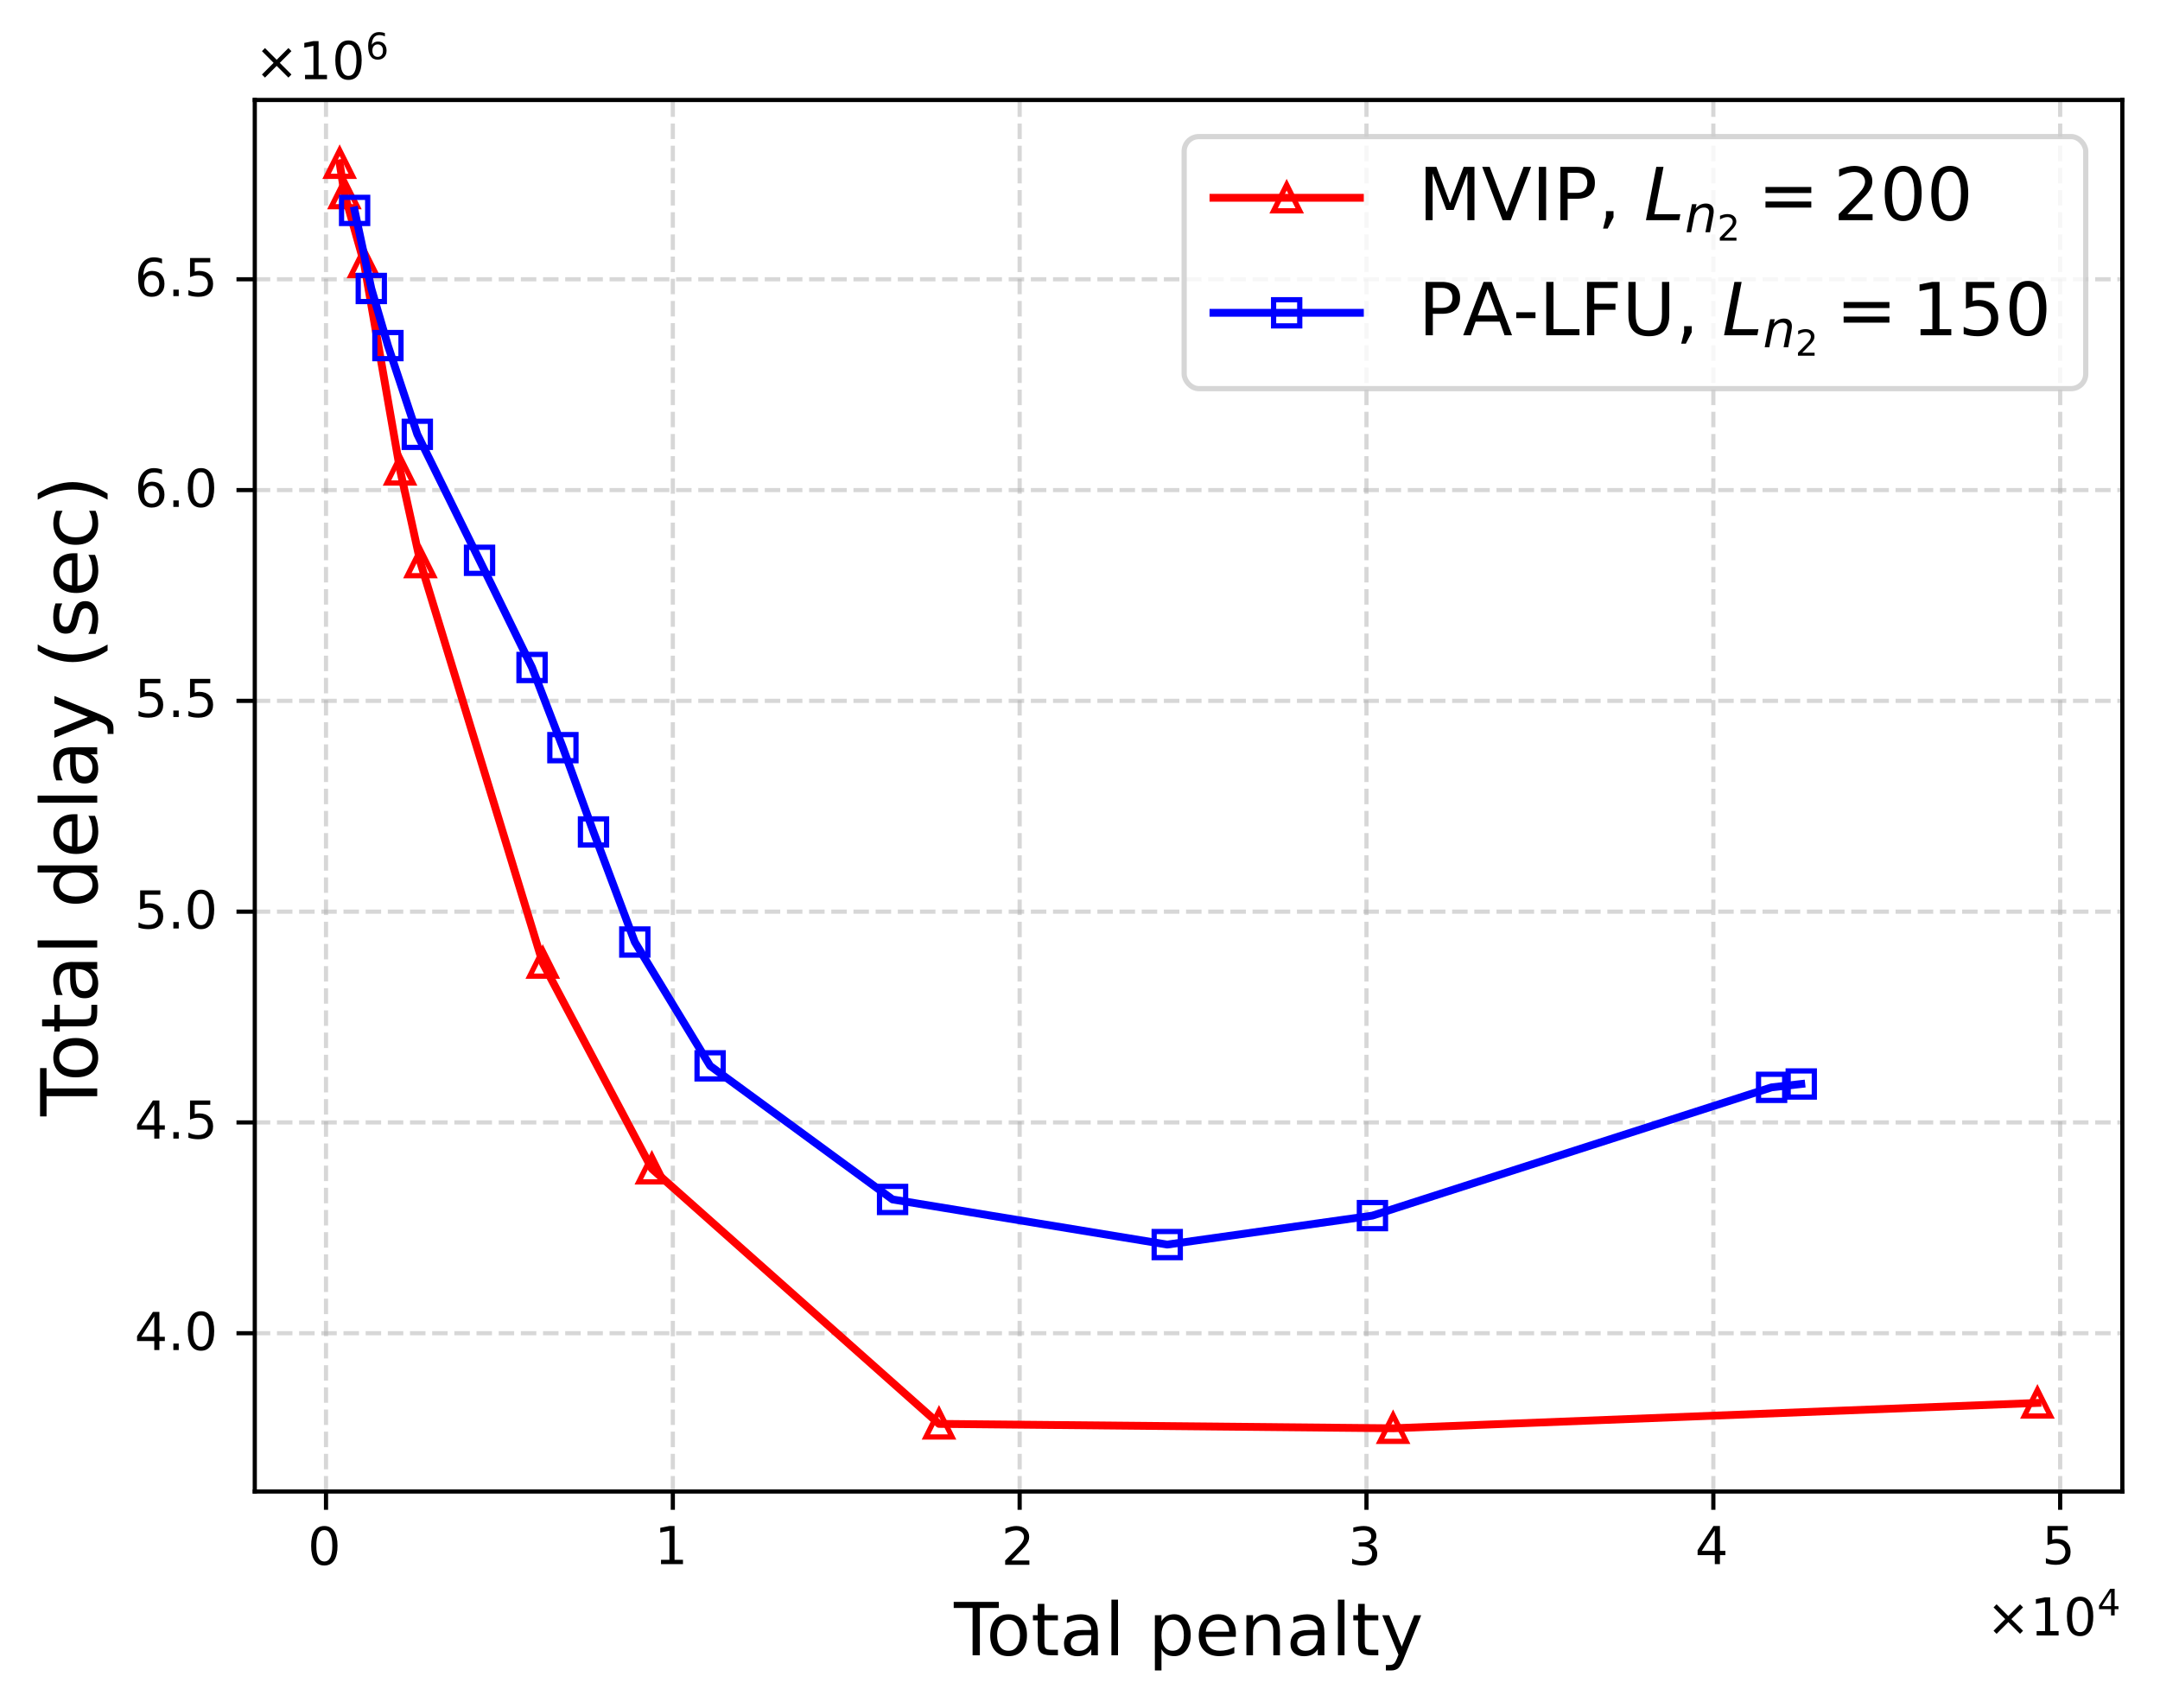 <?xml version="1.0" encoding="UTF-8"?>
<svg xmlns="http://www.w3.org/2000/svg" version="1.1" xmlns:xlink="http://www.w3.org/1999/xlink" viewBox="0 0 413.04 326.65">
  <defs>
    <style>
      .cls-1 {
        stroke: #ccc;
      }

      .cls-1, .cls-2, .cls-3, .cls-4, .cls-5, .cls-6, .cls-7, .cls-8, .cls-9 {
        fill: none;
      }

      .cls-1, .cls-3, .cls-4, .cls-6 {
        stroke-miterlimit: 10;
      }

      .cls-1, .cls-10 {
        opacity: .8;
      }

      .cls-11 {
        clip-path: url(#clippath-34);
      }

      .cls-12 {
        clip-path: url(#clippath-38);
      }

      .cls-13 {
        clip-path: url(#clippath-21);
      }

      .cls-14 {
        clip-path: url(#clippath-6);
      }

      .cls-15 {
        clip-path: url(#clippath-7);
      }

      .cls-16 {
        clip-path: url(#clippath-17);
      }

      .cls-17 {
        clip-path: url(#clippath-31);
      }

      .cls-18 {
        clip-path: url(#clippath-15);
      }

      .cls-19 {
        clip-path: url(#clippath-33);
      }

      .cls-20 {
        clip-path: url(#clippath-18);
      }

      .cls-21 {
        clip-path: url(#clippath-4);
      }

      .cls-22 {
        clip-path: url(#clippath-22);
      }

      .cls-23 {
        clip-path: url(#clippath-23);
      }

      .cls-2 {
        opacity: .5;
        stroke: #b0b0b0;
        stroke-dasharray: 2.96 1.28;
      }

      .cls-2, .cls-6, .cls-8 {
        stroke-width: .8px;
      }

      .cls-2, .cls-7, .cls-8, .cls-9 {
        stroke-linejoin: round;
      }

      .cls-24 {
        clip-path: url(#clippath-9);
      }

      .cls-25 {
        clip-path: url(#clippath-10);
      }

      .cls-26, .cls-10 {
        fill: #fff;
      }

      .cls-3, .cls-9 {
        stroke: red;
      }

      .cls-27 {
        clip-path: url(#clippath-25);
      }

      .cls-28 {
        clip-path: url(#clippath-27);
      }

      .cls-4, .cls-7 {
        stroke: blue;
      }

      .cls-29 {
        clip-path: url(#clippath-11);
      }

      .cls-30 {
        clip-path: url(#clippath-36);
      }

      .cls-31 {
        clip-path: url(#clippath-35);
      }

      .cls-32 {
        clip-path: url(#clippath-28);
      }

      .cls-33 {
        clip-path: url(#clippath-1);
      }

      .cls-34 {
        clip-path: url(#clippath-5);
      }

      .cls-35 {
        clip-path: url(#clippath-20);
      }

      .cls-36 {
        clip-path: url(#clippath-8);
      }

      .cls-37 {
        clip-path: url(#clippath-3);
      }

      .cls-38 {
        clip-path: url(#clippath-26);
      }

      .cls-39 {
        clip-path: url(#clippath-12);
      }

      .cls-40 {
        clip-path: url(#clippath-14);
      }

      .cls-41 {
        clip-path: url(#clippath-30);
      }

      .cls-42 {
        clip-path: url(#clippath-19);
      }

      .cls-6, .cls-7, .cls-9 {
        stroke-linecap: square;
      }

      .cls-6, .cls-8 {
        stroke: #000;
      }

      .cls-43 {
        clip-path: url(#clippath-32);
      }

      .cls-7, .cls-9 {
        stroke-width: 1.5px;
      }

      .cls-44 {
        clip-path: url(#clippath-16);
      }

      .cls-45 {
        clip-path: url(#clippath-2);
      }

      .cls-46 {
        clip-path: url(#clippath-29);
      }

      .cls-47 {
        clip-path: url(#clippath-37);
      }

      .cls-48 {
        clip-path: url(#clippath-13);
      }

      .cls-49 {
        clip-path: url(#clippath-24);
      }

      .cls-50 {
        clip-path: url(#clippath);
      }
    </style>
    <clipPath id="clippath">
      <rect class="cls-5" x="48.72" y="19.12" width="357.12" height="266.11"/>
    </clipPath>
    <clipPath id="clippath-1">
      <rect class="cls-5" x="48.72" y="19.12" width="357.12" height="266.11"/>
    </clipPath>
    <clipPath id="clippath-2">
      <rect class="cls-5" x="48.72" y="19.12" width="357.12" height="266.11"/>
    </clipPath>
    <clipPath id="clippath-3">
      <rect class="cls-5" x="48.72" y="19.12" width="357.12" height="266.11"/>
    </clipPath>
    <clipPath id="clippath-4">
      <rect class="cls-5" x="48.72" y="19.12" width="357.12" height="266.11"/>
    </clipPath>
    <clipPath id="clippath-5">
      <rect class="cls-5" x="48.72" y="19.12" width="357.12" height="266.11"/>
    </clipPath>
    <clipPath id="clippath-6">
      <rect class="cls-5" x="48.72" y="19.12" width="357.12" height="266.11"/>
    </clipPath>
    <clipPath id="clippath-7">
      <rect class="cls-5" x="48.72" y="19.12" width="357.12" height="266.11"/>
    </clipPath>
    <clipPath id="clippath-8">
      <rect class="cls-5" x="48.72" y="19.12" width="357.12" height="266.11"/>
    </clipPath>
    <clipPath id="clippath-9">
      <rect class="cls-5" x="48.72" y="19.12" width="357.12" height="266.11"/>
    </clipPath>
    <clipPath id="clippath-10">
      <rect class="cls-5" x="48.72" y="19.12" width="357.12" height="266.11"/>
    </clipPath>
    <clipPath id="clippath-11">
      <rect class="cls-5" x="48.72" y="19.12" width="357.12" height="266.11"/>
    </clipPath>
    <clipPath id="clippath-12">
      <rect class="cls-5" x="48.72" y="19.12" width="357.12" height="266.11"/>
    </clipPath>
    <clipPath id="clippath-13">
      <rect class="cls-5" x="382.1" y="260.79" width="15" height="15"/>
    </clipPath>
    <clipPath id="clippath-14">
      <rect class="cls-5" x="258.89" y="265.64" width="15" height="15"/>
    </clipPath>
    <clipPath id="clippath-15">
      <rect class="cls-5" x="172.06" y="264.8" width="15" height="15"/>
    </clipPath>
    <clipPath id="clippath-16">
      <rect class="cls-5" x="117.15" y="216.02" width="15" height="15"/>
    </clipPath>
    <clipPath id="clippath-17">
      <rect class="cls-5" x="96.29" y="176.68" width="15" height="15"/>
    </clipPath>
    <clipPath id="clippath-18">
      <rect class="cls-5" x="72.9" y="100.09" width="15" height="15"/>
    </clipPath>
    <clipPath id="clippath-19">
      <rect class="cls-5" x="69" y="82.37" width="15" height="15"/>
    </clipPath>
    <clipPath id="clippath-20">
      <rect class="cls-5" x="62.09" y="42.71" width="15" height="15"/>
    </clipPath>
    <clipPath id="clippath-21">
      <rect class="cls-5" x="58.36" y="29.53" width="15" height="15"/>
    </clipPath>
    <clipPath id="clippath-22">
      <rect class="cls-5" x="57.45" y="23.72" width="15" height="15"/>
    </clipPath>
    <clipPath id="clippath-23">
      <rect class="cls-5" x="48.72" y="19.12" width="357.12" height="266.11"/>
    </clipPath>
    <clipPath id="clippath-24">
      <rect class="cls-5" x="336.94" y="199.8" width="15" height="15"/>
    </clipPath>
    <clipPath id="clippath-25">
      <rect class="cls-5" x="331.27" y="200.44" width="15" height="15"/>
    </clipPath>
    <clipPath id="clippath-26">
      <rect class="cls-5" x="254.94" y="224.97" width="15" height="15"/>
    </clipPath>
    <clipPath id="clippath-27">
      <rect class="cls-5" x="215.7" y="230.51" width="15" height="15"/>
    </clipPath>
    <clipPath id="clippath-28">
      <rect class="cls-5" x="163.18" y="221.88" width="15" height="15"/>
    </clipPath>
    <clipPath id="clippath-29">
      <rect class="cls-5" x="128.29" y="196.33" width="15" height="15"/>
    </clipPath>
    <clipPath id="clippath-30">
      <rect class="cls-5" x="113.89" y="172.65" width="15" height="15"/>
    </clipPath>
    <clipPath id="clippath-31">
      <rect class="cls-5" x="105.99" y="151.6" width="15" height="15"/>
    </clipPath>
    <clipPath id="clippath-32">
      <rect class="cls-5" x="100.14" y="135.48" width="15" height="15"/>
    </clipPath>
    <clipPath id="clippath-33">
      <rect class="cls-5" x="94.24" y="120.15" width="15" height="15"/>
    </clipPath>
    <clipPath id="clippath-34">
      <rect class="cls-5" x="84.2" y="99.65" width="15" height="15"/>
    </clipPath>
    <clipPath id="clippath-35">
      <rect class="cls-5" x="72.3" y="75.56" width="15" height="15"/>
    </clipPath>
    <clipPath id="clippath-36">
      <rect class="cls-5" x="66.68" y="58.59" width="15" height="15"/>
    </clipPath>
    <clipPath id="clippath-37">
      <rect class="cls-5" x="63.5" y="47.67" width="15" height="15"/>
    </clipPath>
    <clipPath id="clippath-38">
      <rect class="cls-5" x="60.31" y="32.74" width="15" height="15"/>
    </clipPath>
  </defs>
  <!-- Generator: Adobe Illustrator 28.6.0, SVG Export Plug-In . SVG Version: 1.2.0 Build 709)  -->
  <g>
    <g id="Layer_1">
      <rect class="cls-26" width="413.04" height="326.65"/>
      <rect class="cls-26" x="48.72" y="19.12" width="357.12" height="266.11"/>
      <g class="cls-50">
        <line class="cls-2" x1="62.34" y1="285.23" x2="62.34" y2="19.12"/>
      </g>
      <line x1="62.34" y1="285.23" x2="62.34" y2="288.73"/>
      <line class="cls-8" x1="62.34" y1="285.23" x2="62.34" y2="288.73"/>
      <path d="M62.02,291.83c.81,0,1.43.33,1.87.97.43.65.65,1.59.65,2.81s-.22,2.17-.65,2.81c-.44.64-1.06.96-1.88.96s-1.44-.32-1.87-.96-.64-1.58-.64-2.81.21-2.16.64-2.81c.43-.64,1.06-.97,1.88-.97ZM62.02,292.61c-.51,0-.89.25-1.15.75-.26.5-.38,1.25-.38,2.25s.12,1.75.38,2.25c.26.5.64.75,1.15.75s.89-.25,1.15-.75c.25-.5.38-1.25.38-2.25s-.13-1.75-.38-2.25c-.26-.5-.64-.75-1.15-.75Z"/>
      <g class="cls-33">
        <line class="cls-2" x1="128.66" y1="285.23" x2="128.66" y2="19.12"/>
      </g>
      <line x1="128.66" y1="285.23" x2="128.66" y2="288.73"/>
      <line class="cls-8" x1="128.66" y1="285.23" x2="128.66" y2="288.73"/>
      <polygon points="126.4 298.29 128.01 298.29 128.01 292.73 126.26 293.08 126.26 292.18 128 291.83 128.99 291.83 128.99 298.29 130.6 298.29 130.6 299.12 126.4 299.12 126.4 298.29"/>
      <g class="cls-45">
        <line class="cls-2" x1="194.98" y1="285.23" x2="194.98" y2="19.12"/>
      </g>
      <line x1="194.98" y1="285.23" x2="194.98" y2="288.73"/>
      <line class="cls-8" x1="194.98" y1="285.23" x2="194.98" y2="288.73"/>
      <path d="M193.4,298.42h3.44v.83h-4.63v-.83c.37-.38.88-.9,1.53-1.56.64-.65,1.05-1.07,1.22-1.26.32-.35.54-.65.66-.9.12-.24.19-.49.19-.73,0-.38-.14-.7-.41-.94-.27-.24-.62-.37-1.06-.37-.31,0-.64.06-.98.16-.34.11-.71.27-1.1.49v-1c.4-.16.77-.28,1.11-.36.34-.08.66-.12.95-.12.75,0,1.35.19,1.8.57.45.38.68.88.68,1.51,0,.3-.06.59-.17.85-.11.27-.31.59-.61.95-.08.1-.34.37-.78.82-.44.45-1.05,1.08-1.84,1.89Z"/>
      <g class="cls-37">
        <line class="cls-2" x1="261.3" y1="285.23" x2="261.3" y2="19.12"/>
      </g>
      <line x1="261.3" y1="285.23" x2="261.3" y2="288.73"/>
      <line class="cls-8" x1="261.3" y1="285.23" x2="261.3" y2="288.73"/>
      <path d="M261.86,295.32c.47.1.84.31,1.1.63.26.32.4.72.4,1.18,0,.72-.25,1.28-.74,1.67-.5.39-1.2.58-2.11.58-.31,0-.63-.03-.95-.09-.32-.05-.66-.14-1-.26v-.95c.27.16.57.28.9.36.32.08.66.12,1.02.12.62,0,1.09-.12,1.41-.36.32-.24.49-.6.49-1.07,0-.42-.15-.76-.45-1-.3-.24-.72-.37-1.26-.37h-.85v-.81h.89c.48,0,.85-.09,1.11-.29.26-.19.39-.47.39-.84s-.14-.66-.4-.86c-.27-.2-.65-.3-1.14-.3-.27,0-.56.03-.87.09s-.65.15-1.02.27v-.88c.37-.1.72-.18,1.05-.23.32-.05.63-.08.93-.08.74,0,1.33.17,1.77.51s.66.8.66,1.38c0,.4-.12.74-.35,1.02-.23.28-.56.48-.98.58Z"/>
      <g class="cls-21">
        <line class="cls-2" x1="327.63" y1="285.23" x2="327.63" y2="19.12"/>
      </g>
      <line x1="327.63" y1="285.23" x2="327.63" y2="288.73"/>
      <line class="cls-8" x1="327.63" y1="285.23" x2="327.63" y2="288.73"/>
      <path d="M327.65,291.83h1.24v4.75h1.04v.82h-1.04v1.72h-.98v-1.72h-3.29v-.95l3.03-4.62ZM327.91,292.69l-2.49,3.89h2.49v-3.89Z"/>
      <g class="cls-34">
        <line class="cls-2" x1="393.95" y1="285.23" x2="393.95" y2="19.12"/>
      </g>
      <line x1="393.95" y1="285.23" x2="393.95" y2="288.73"/>
      <line class="cls-8" x1="393.95" y1="285.23" x2="393.95" y2="288.73"/>
      <path d="M391.53,291.83h3.87v.83h-2.97v1.79c.14-.05.29-.09.43-.11.14-.02.29-.04.43-.04.81,0,1.45.23,1.93.67.48.45.72,1.05.72,1.81s-.25,1.4-.74,1.83-1.18.64-2.06.64c-.31,0-.62-.03-.94-.07-.32-.05-.64-.12-.98-.23v-.99c.29.16.59.28.91.36.31.08.64.11.99.11.56,0,1.01-.14,1.34-.44.32-.3.49-.7.49-1.21s-.17-.9-.49-1.2c-.33-.3-.78-.45-1.34-.45-.26,0-.53.03-.79.09-.26.06-.53.15-.8.27v-3.66Z"/>
      <polygon points="182.37 306.34 191 306.34 191 307.5 187.37 307.5 187.37 316.55 185.98 316.55 185.98 307.5 182.37 307.5 182.37 306.34"/>
      <path d="M192.86,308.71c1.09,0,1.95.36,2.58,1.06.62.71.94,1.69.94,2.95s-.32,2.24-.94,2.94c-.63.71-1.48,1.06-2.58,1.06s-1.97-.35-2.59-1.06c-.62-.7-.92-1.68-.92-2.94s.31-2.24.92-2.95c.62-.7,1.48-1.06,2.59-1.06ZM192.86,309.77c-.67,0-1.2.27-1.6.8s-.59,1.25-.59,2.16.18,1.64.57,2.17c.39.53.92.78,1.61.78s1.2-.25,1.6-.78c.39-.53.59-1.25.59-2.17s-.2-1.62-.59-2.16-.92-.8-1.6-.8Z"/>
      <path d="M199.71,306.72v2.17h2.59v.98h-2.59v4.16c0,.63.08,1.04.25,1.2.17.18.52.27,1.05.27h1.29v1.05h-1.29c-.98,0-1.65-.18-2.02-.55-.36-.36-.55-1.02-.55-1.97v-4.16h-.92v-.98h.92v-2.17h1.26Z"/>
      <path d="M209.94,312.18v4.37h-1.26v-1.16c-.29.48-.66.81-1.08,1.02s-.95.32-1.57.32c-.78,0-1.41-.21-1.88-.64s-.69-1.02-.69-1.76c0-.85.28-1.5.87-1.95.57-.43,1.43-.66,2.58-.66h1.76v-.13c0-.57-.2-1.02-.57-1.34-.38-.31-.91-.48-1.6-.48-.45,0-.87.06-1.29.17-.42.11-.81.27-1.19.46v-1.16c.45-.17.9-.31,1.33-.39.43-.08.85-.14,1.27-.14,1.11,0,1.93.29,2.48.87.55.57.83,1.44.83,2.6ZM207.44,312.7c-1.02,0-1.72.13-2.11.35-.39.24-.59.63-.59,1.19,0,.45.14.81.43,1.06.29.27.7.39,1.2.39.7,0,1.26-.24,1.68-.74.42-.49.63-1.15.63-1.97v-.28h-1.25Z"/>
      <rect x="212.53" y="305.91" width="1.26" height="10.64"/>
      <path d="M226.38,312.72c0-.92-.2-1.64-.57-2.17-.39-.53-.91-.8-1.57-.8s-1.19.27-1.57.8c-.39.53-.57,1.25-.57,2.17s.18,1.65.57,2.18c.38.53.9.78,1.57.78s1.18-.25,1.57-.78c.38-.53.57-1.26.57-2.18ZM222.1,315.4v4.05h-1.26v-10.56h1.26v1.16c.25-.45.59-.78.99-1.01.41-.22.9-.34,1.46-.34.92,0,1.68.38,2.27,1.11.57.74.87,1.71.87,2.91s-.29,2.18-.87,2.91c-.59.73-1.34,1.09-2.27,1.09-.56,0-1.05-.11-1.46-.32s-.74-.55-.99-1.01Z"/>
      <path d="M235.06,312.04c-.01-.69-.21-1.23-.57-1.65-.38-.41-.88-.62-1.5-.62-.7,0-1.26.21-1.68.6-.42.39-.67.95-.73,1.67h4.48ZM236.32,312.4v.62h-5.78c.06.87.31,1.54.78,1.99.46.45,1.11.67,1.95.67.48,0,.95-.06,1.4-.17.45-.11.91-.29,1.36-.55v1.19c-.45.2-.91.35-1.39.43-.48.08-.97.14-1.44.14-1.23,0-2.2-.35-2.91-1.05s-1.06-1.67-1.06-2.88.34-2.24,1.01-2.98c.67-.73,1.6-1.11,2.74-1.11,1.04,0,1.85.34,2.45.99.59.67.9,1.57.9,2.7Z"/>
      <path d="M244.75,311.93v4.62h-1.26v-4.58c0-.73-.15-1.26-.43-1.62-.28-.36-.7-.55-1.26-.55-.69,0-1.22.22-1.61.66-.39.43-.59,1.02-.59,1.76v4.33h-1.26v-7.66h1.26v1.19c.29-.45.64-.8,1.06-1.02.41-.22.88-.35,1.41-.35.87,0,1.54.28,1.99.83.45.55.69,1.34.69,2.39Z"/>
      <path d="M253.25,312.18v4.37h-1.26v-1.16c-.29.48-.66.81-1.08,1.02s-.95.32-1.57.32c-.78,0-1.41-.21-1.88-.64s-.69-1.02-.69-1.76c0-.85.28-1.5.87-1.95.57-.43,1.43-.66,2.58-.66h1.76v-.13c0-.57-.2-1.02-.57-1.34-.38-.31-.91-.48-1.6-.48-.45,0-.87.06-1.29.17-.42.11-.81.27-1.19.46v-1.16c.45-.17.9-.31,1.33-.39.43-.08.85-.14,1.27-.14,1.11,0,1.93.29,2.48.87.55.57.83,1.44.83,2.6ZM250.74,312.7c-1.02,0-1.72.13-2.11.35-.39.24-.59.63-.59,1.19,0,.45.14.81.43,1.06.29.27.7.39,1.2.39.7,0,1.26-.24,1.68-.74.42-.49.63-1.15.63-1.97v-.28h-1.25Z"/>
      <rect x="255.84" y="305.91" width="1.26" height="10.64"/>
      <path d="M260.97,306.72v2.17h2.59v.98h-2.59v4.16c0,.63.08,1.04.25,1.2.17.18.52.27,1.05.27h1.29v1.05h-1.29c-.98,0-1.65-.18-2.02-.55-.36-.36-.55-1.02-.55-1.97v-4.16h-.92v-.98h.92v-2.17h1.26Z"/>
      <path d="M268.41,317.25c-.36.9-.71,1.5-1.05,1.78s-.78.42-1.34.42h-1.01v-1.05h.74c.34,0,.6-.08.8-.25.2-.17.41-.55.64-1.16l.22-.56-3.09-7.53h1.33l2.39,5.99,2.39-5.99h1.33l-3.36,8.36Z"/>
      <polygon points="386.85 307.39 384.62 309.63 386.85 311.86 386.27 312.45 384.03 310.21 381.79 312.45 381.21 311.86 383.44 309.63 381.21 307.39 381.79 306.8 384.03 309.04 386.27 306.8 386.85 307.39"/>
      <polygon points="389.45 311.93 391.06 311.93 391.06 306.37 389.31 306.72 389.31 305.82 391.05 305.47 392.04 305.47 392.04 311.93 393.65 311.93 393.65 312.76 389.45 312.76 389.45 311.93"/>
      <path d="M397.76,305.34c.81,0,1.43.33,1.87.97.43.65.65,1.59.65,2.81s-.22,2.17-.65,2.81c-.44.64-1.06.96-1.88.96s-1.44-.32-1.87-.96c-.43-.64-.64-1.58-.64-2.81s.21-2.16.64-2.81c.43-.64,1.06-.97,1.88-.97ZM397.76,306.12c-.51,0-.89.25-1.15.75s-.38,1.25-.38,2.25.12,1.75.38,2.25.64.75,1.15.75.89-.25,1.15-.75c.25-.5.38-1.25.38-2.25s-.13-1.75-.38-2.25c-.26-.5-.64-.75-1.15-.75Z"/>
      <path d="M403.5,303.83h.87v3.33h.73v.57h-.73v1.2h-.69v-1.2h-2.3v-.66l2.12-3.23ZM403.68,304.43l-1.74,2.72h1.74v-2.72Z"/>
      <g class="cls-14">
        <line class="cls-2" x1="48.72" y1="254.96" x2="405.84" y2="254.96"/>
      </g>
      <line x1="48.72" y1="254.96" x2="45.22" y2="254.96"/>
      <line class="cls-8" x1="48.72" y1="254.96" x2="45.22" y2="254.96"/>
      <path d="M29.24,250.89h1.24v4.75h1.04v.82h-1.04v1.72h-.98v-1.72h-3.29v-.95l3.03-4.62ZM29.5,251.75l-2.49,3.89h2.49v-3.89Z"/>
      <rect x="33.15" y="256.94" width="1.03" height="1.24"/>
      <path d="M38.44,250.76c.81,0,1.43.33,1.87.97.43.65.65,1.59.65,2.81s-.22,2.17-.65,2.81c-.44.64-1.06.96-1.88.96s-1.44-.32-1.87-.96-.64-1.58-.64-2.81.21-2.16.64-2.81c.43-.64,1.06-.97,1.88-.97ZM38.44,251.54c-.51,0-.89.25-1.15.75-.26.5-.38,1.25-.38,2.25s.12,1.75.38,2.25c.26.5.64.75,1.15.75s.89-.25,1.15-.75c.25-.5.38-1.25.38-2.25s-.13-1.75-.38-2.25c-.26-.5-.64-.75-1.15-.75Z"/>
      <g class="cls-15">
        <line class="cls-2" x1="48.72" y1="214.65" x2="405.84" y2="214.65"/>
      </g>
      <line x1="48.72" y1="214.65" x2="45.22" y2="214.65"/>
      <line class="cls-8" x1="48.72" y1="214.65" x2="45.22" y2="214.65"/>
      <path d="M29.24,210.45h1.24v4.75h1.04v.82h-1.04v1.72h-.98v-1.72h-3.29v-.95l3.03-4.62ZM29.5,211.31l-2.49,3.89h2.49v-3.89Z"/>
      <rect x="33.15" y="216.5" width="1.03" height="1.24"/>
      <path d="M36.34,210.45h3.87v.83h-2.97v1.79c.14-.05.29-.09.43-.11.14-.02.29-.04.43-.04.81,0,1.45.23,1.93.67.48.45.72,1.05.72,1.81s-.25,1.4-.74,1.83-1.18.64-2.06.64c-.31,0-.62-.03-.94-.07-.32-.05-.64-.12-.98-.23v-.99c.29.16.59.28.91.36.31.08.64.11.99.11.56,0,1.01-.14,1.34-.44.32-.3.49-.7.49-1.21s-.17-.9-.49-1.2c-.33-.3-.78-.45-1.34-.45-.26,0-.53.03-.79.09-.26.06-.53.15-.8.27v-3.66Z"/>
      <g class="cls-36">
        <line class="cls-2" x1="48.72" y1="174.34" x2="405.84" y2="174.34"/>
      </g>
      <line x1="48.72" y1="174.34" x2="45.22" y2="174.34"/>
      <line class="cls-8" x1="48.72" y1="174.34" x2="45.22" y2="174.34"/>
      <path d="M26.8,170.27h3.87v.83h-2.97v1.79c.14-.05.29-.09.43-.11s.29-.04.43-.04c.81,0,1.45.23,1.93.67.48.45.72,1.05.72,1.81s-.25,1.4-.74,1.83c-.49.43-1.18.64-2.06.64-.31,0-.62-.03-.94-.07-.32-.05-.64-.12-.98-.23v-.99c.29.16.59.28.91.36.31.08.64.11.99.11.56,0,1.01-.14,1.34-.44.32-.3.49-.7.49-1.21s-.17-.9-.49-1.2c-.33-.3-.78-.45-1.34-.45-.26,0-.53.03-.79.09-.26.06-.53.15-.8.27v-3.66Z"/>
      <rect x="33.15" y="176.32" width="1.03" height="1.24"/>
      <path d="M38.44,170.14c.81,0,1.43.33,1.87.97.43.65.65,1.59.65,2.81s-.22,2.17-.65,2.81c-.44.64-1.06.96-1.88.96s-1.44-.32-1.87-.96-.64-1.58-.64-2.81.21-2.16.64-2.81c.43-.64,1.06-.97,1.88-.97ZM38.44,170.92c-.51,0-.89.25-1.15.75-.26.5-.38,1.25-.38,2.25s.12,1.75.38,2.25c.26.5.64.75,1.15.75s.89-.25,1.15-.75c.25-.5.38-1.25.38-2.25s-.13-1.75-.38-2.25c-.26-.5-.64-.75-1.15-.75Z"/>
      <g class="cls-24">
        <line class="cls-2" x1="48.72" y1="134.03" x2="405.84" y2="134.03"/>
      </g>
      <line x1="48.72" y1="134.03" x2="45.22" y2="134.03"/>
      <line class="cls-8" x1="48.72" y1="134.03" x2="45.22" y2="134.03"/>
      <path d="M26.8,129.83h3.87v.83h-2.97v1.79c.14-.05.29-.09.43-.11s.29-.04.43-.04c.81,0,1.45.23,1.93.67.48.45.72,1.05.72,1.81s-.25,1.4-.74,1.83c-.49.43-1.18.64-2.06.64-.31,0-.62-.03-.94-.07-.32-.05-.64-.12-.98-.23v-.99c.29.16.59.28.91.36.31.08.64.11.99.11.56,0,1.01-.14,1.34-.44.32-.3.49-.7.49-1.21s-.17-.9-.49-1.2c-.33-.3-.78-.45-1.34-.45-.26,0-.53.03-.79.09-.26.06-.53.15-.8.27v-3.66Z"/>
      <rect x="33.15" y="135.88" width="1.03" height="1.24"/>
      <path d="M36.34,129.83h3.87v.83h-2.97v1.79c.14-.05.29-.09.43-.11s.29-.04.43-.04c.81,0,1.45.23,1.93.67.48.45.72,1.05.72,1.81s-.25,1.4-.74,1.83c-.49.43-1.18.64-2.06.64-.31,0-.62-.03-.94-.07-.32-.05-.64-.12-.98-.23v-.99c.29.16.59.28.91.36.31.08.64.11.99.11.56,0,1.01-.14,1.34-.44.32-.3.49-.7.49-1.21s-.17-.9-.49-1.2c-.33-.3-.78-.45-1.34-.45-.26,0-.53.03-.79.09-.26.06-.53.15-.8.27v-3.66Z"/>
      <g class="cls-25">
        <line class="cls-2" x1="48.72" y1="93.72" x2="405.84" y2="93.72"/>
      </g>
      <line x1="48.72" y1="93.72" x2="45.22" y2="93.72"/>
      <line class="cls-8" x1="48.72" y1="93.72" x2="45.22" y2="93.72"/>
      <path d="M30.98,89.81v.9c-.25-.12-.5-.21-.75-.27-.26-.06-.51-.09-.75-.09-.66,0-1.16.22-1.5.66-.34.44-.54,1.11-.58,1.99.19-.28.43-.5.72-.65.29-.15.61-.23.96-.23.73,0,1.31.23,1.73.67.42.44.64,1.05.64,1.81s-.23,1.35-.67,1.8c-.44.45-1.03.67-1.76.67-.84,0-1.49-.32-1.93-.96-.45-.64-.67-1.58-.67-2.81,0-1.15.27-2.07.82-2.75.54-.68,1.28-1.03,2.2-1.03.24,0,.49.03.75.07.25.05.51.12.79.22ZM29.02,92.9c-.44,0-.79.16-1.05.46s-.39.72-.39,1.24.13.95.39,1.25.61.45,1.05.45.79-.15,1.05-.45.39-.72.39-1.25-.13-.94-.39-1.24-.61-.46-1.05-.46Z"/>
      <rect x="33.15" y="95.7" width="1.03" height="1.24"/>
      <path d="M38.44,89.52c.81,0,1.43.33,1.87.97.43.65.65,1.59.65,2.81s-.22,2.17-.65,2.81c-.44.64-1.06.96-1.88.96s-1.44-.32-1.87-.96-.64-1.58-.64-2.81.21-2.16.64-2.81c.43-.64,1.06-.97,1.88-.97ZM38.44,90.3c-.51,0-.89.25-1.15.75-.26.5-.38,1.25-.38,2.25s.12,1.75.38,2.25c.26.5.64.75,1.15.75s.89-.25,1.15-.75c.25-.5.38-1.25.38-2.25s-.13-1.75-.38-2.25c-.26-.5-.64-.75-1.15-.75Z"/>
      <g class="cls-29">
        <line class="cls-2" x1="48.72" y1="53.41" x2="405.84" y2="53.41"/>
      </g>
      <line x1="48.72" y1="53.41" x2="45.22" y2="53.41"/>
      <line class="cls-8" x1="48.72" y1="53.41" x2="45.22" y2="53.41"/>
      <path d="M30.98,49.5v.9c-.25-.12-.5-.21-.75-.27-.26-.06-.51-.09-.75-.09-.66,0-1.16.22-1.5.66s-.54,1.11-.58,1.99c.19-.28.43-.5.72-.65.29-.15.61-.23.96-.23.73,0,1.31.23,1.73.67s.64,1.05.64,1.81-.23,1.35-.67,1.8c-.44.45-1.03.67-1.76.67-.84,0-1.49-.32-1.93-.96-.45-.64-.67-1.58-.67-2.81,0-1.15.27-2.07.82-2.75.54-.68,1.28-1.03,2.2-1.03.24,0,.49.03.75.07.25.05.51.12.79.22ZM29.02,52.59c-.44,0-.79.16-1.05.46-.26.3-.39.72-.39,1.24s.13.95.39,1.25c.26.3.61.45,1.05.45s.79-.15,1.05-.45c.26-.3.39-.72.39-1.25s-.13-.94-.39-1.24c-.26-.3-.61-.46-1.05-.46Z"/>
      <rect x="33.15" y="55.39" width="1.03" height="1.24"/>
      <path d="M36.34,49.34h3.87v.83h-2.97v1.79c.14-.05.29-.09.43-.11s.29-.04.43-.04c.81,0,1.45.23,1.93.67.48.45.72,1.05.72,1.81s-.25,1.4-.74,1.83c-.49.43-1.18.64-2.06.64-.31,0-.62-.03-.94-.07-.32-.05-.64-.12-.98-.23v-.99c.29.16.59.28.91.36.31.08.64.11.99.11.56,0,1.01-.14,1.34-.44.32-.3.49-.7.49-1.21s-.17-.9-.49-1.2c-.33-.3-.78-.45-1.34-.45-.26,0-.53.03-.79.09-.26.06-.53.15-.8.27v-3.66Z"/>
      <polygon points="7.66 213.5 7.66 204.26 8.9 204.26 8.9 208.15 18.59 208.15 18.59 209.63 8.9 209.63 8.9 213.5 7.66 213.5"/>
      <path d="M10.19,202.27c0-1.17.39-2.09,1.14-2.76.76-.66,1.82-1,3.16-1s2.4.34,3.15,1c.76.67,1.14,1.59,1.14,2.76s-.38,2.11-1.14,2.77c-.75.66-1.8.99-3.15.99s-2.4-.33-3.16-.99c-.75-.66-1.14-1.59-1.14-2.77ZM11.33,202.27c0,.72.28,1.29.85,1.71.57.42,1.34.63,2.31.63s1.76-.19,2.32-.61c.57-.42.84-.99.84-1.72s-.27-1.29-.84-1.71c-.57-.42-1.33-.63-2.32-.63s-1.74.21-2.31.63c-.57.42-.85.99-.85,1.71Z"/>
      <path d="M8.06,194.93h2.33v-2.78h1.05v2.78h4.46c.68,0,1.11-.09,1.29-.27.19-.18.28-.56.28-1.12v-1.38h1.12v1.38c0,1.05-.19,1.77-.58,2.16-.39.39-1.1.58-2.12.58h-4.46v.99h-1.05v-.99h-2.33v-1.35Z"/>
      <path d="M13.91,183.97h4.68v1.35h-1.25c.51.32.87.71,1.1,1.15s.34,1.02.34,1.68c0,.84-.23,1.51-.69,2.01-.46.49-1.09.74-1.89.74-.91,0-1.6-.3-2.09-.93-.47-.62-.7-1.53-.7-2.76v-1.89h-.14c-.61,0-1.1.21-1.44.61-.33.4-.51.98-.51,1.71,0,.48.06.93.18,1.38.12.45.28.87.49,1.27h-1.24c-.18-.48-.33-.96-.42-1.43s-.15-.91-.15-1.36c0-1.19.32-2.07.93-2.66.61-.58,1.55-.88,2.79-.88ZM14.47,186.65c0,1.1.14,1.85.38,2.26.26.42.68.63,1.27.63.48,0,.87-.15,1.14-.46.28-.32.42-.75.42-1.29,0-.75-.25-1.35-.79-1.8-.53-.45-1.23-.67-2.12-.67h-.3v1.33Z"/>
      <rect x="7.19" y="179.84" width="11.4" height="1.35"/>
      <path d="M14.5,171.44c.99,0,1.77-.19,2.34-.6.57-.4.84-.96.84-1.68s-.27-1.27-.84-1.7c-.57-.4-1.35-.61-2.34-.61s-1.76.21-2.32.61c-.57.42-.85.98-.85,1.7s.28,1.27.85,1.68c.57.41,1.34.6,2.32.6ZM11.63,166.85h-4.44v-1.35h11.4v1.35h-1.23c.49.29.85.65,1.08,1.08s.34.94.34,1.54c0,.99-.39,1.8-1.17,2.43-.78.63-1.83.93-3.12.93s-2.32-.3-3.12-.93c-.78-.63-1.19-1.44-1.19-2.43,0-.6.12-1.11.36-1.54.24-.43.6-.79,1.08-1.08Z"/>
      <path d="M13.76,157.06c-.74.01-1.32.23-1.77.62-.43.4-.66.94-.66,1.6,0,.75.23,1.35.65,1.8s1.02.72,1.78.78v-4.8ZM14.15,155.71h.66v6.2c.93-.06,1.65-.33,2.13-.84.48-.5.72-1.18.72-2.09,0-.51-.06-1.02-.18-1.5-.12-.48-.31-.97-.58-1.46h1.27c.21.48.38.98.47,1.49.09.51.15,1.04.15,1.54,0,1.32-.38,2.36-1.12,3.12s-1.78,1.14-3.09,1.14-2.4-.36-3.19-1.08c-.78-.72-1.19-1.71-1.19-2.94,0-1.11.36-1.98,1.06-2.62.72-.63,1.68-.96,2.9-.96Z"/>
      <rect x="7.19" y="152.15" width="11.4" height="1.35"/>
      <path d="M13.91,142.91h4.68v1.35h-1.25c.51.32.87.71,1.1,1.15s.34,1.02.34,1.68c0,.84-.23,1.51-.69,2.01-.46.49-1.09.74-1.89.74-.91,0-1.6-.3-2.09-.93-.47-.62-.7-1.53-.7-2.76v-1.89h-.14c-.61,0-1.1.21-1.44.61-.33.4-.51.98-.51,1.71,0,.48.06.93.18,1.38.12.45.28.87.49,1.27h-1.24c-.18-.48-.33-.96-.42-1.43s-.15-.91-.15-1.36c0-1.19.32-2.07.93-2.66.61-.58,1.55-.88,2.79-.88ZM14.47,145.6c0,1.1.14,1.85.38,2.26.26.42.68.63,1.27.63.48,0,.87-.15,1.14-.46.28-.32.42-.75.42-1.29,0-.75-.25-1.35-.79-1.8-.53-.45-1.23-.67-2.12-.67h-.3v1.33Z"/>
      <path d="M19.34,136.72c.96.39,1.6.76,1.91,1.12.3.36.45.84.45,1.44v1.08h-1.12v-.79c0-.36-.09-.65-.27-.86-.18-.21-.58-.43-1.24-.69l-.6-.24-8.07,3.32v-1.43l6.42-2.57-6.42-2.57v-1.43l8.95,3.6Z"/>
      <path d="M7.21,123.25c1.14.66,2.25,1.14,3.35,1.45,1.1.33,2.2.48,3.33.48s2.25-.15,3.35-.48c1.11-.31,2.2-.79,3.33-1.45v1.17c-1.16.74-2.26,1.29-3.38,1.65s-2.2.54-3.3.54-2.18-.18-3.29-.54c-1.11-.36-2.23-.9-3.39-1.65v-1.17Z"/>
      <path d="M10.63,115.4h1.27c-.18.39-.33.78-.43,1.18-.09.42-.15.84-.15,1.28,0,.68.1,1.18.31,1.51s.51.49.91.49c.32,0,.56-.12.73-.36.18-.24.36-.72.51-1.44l.11-.46c.21-.96.51-1.63.87-2.04.38-.39.9-.6,1.56-.6.76,0,1.36.3,1.8.9.45.6.66,1.44.66,2.49,0,.45-.05.9-.12,1.38-.08.48-.2.97-.38,1.5h-1.4c.27-.49.47-.99.58-1.47.14-.48.19-.96.19-1.44,0-.63-.1-1.12-.31-1.47-.21-.33-.53-.51-.93-.51-.36,0-.65.13-.84.38-.19.24-.39.78-.57,1.62l-.11.46c-.18.84-.45,1.46-.81,1.82-.36.38-.85.56-1.5.56-.76,0-1.36-.27-1.78-.81-.42-.54-.63-1.32-.63-2.34,0-.49.05-.96.12-1.41.08-.43.18-.84.32-1.21Z"/>
      <path d="M13.76,107.15c-.74.01-1.32.23-1.77.62-.43.4-.66.94-.66,1.6,0,.75.23,1.35.65,1.8s1.02.72,1.78.78v-4.8ZM14.15,105.8h.66v6.2c.93-.06,1.65-.33,2.13-.84.48-.5.72-1.18.72-2.09,0-.51-.06-1.02-.18-1.5-.12-.48-.31-.97-.58-1.46h1.27c.21.48.38.98.47,1.49.09.51.15,1.04.15,1.54,0,1.32-.38,2.36-1.12,3.12s-1.78,1.14-3.09,1.14-2.4-.36-3.19-1.08c-.78-.72-1.19-1.71-1.19-2.94,0-1.11.36-1.98,1.06-2.62.72-.63,1.68-.96,2.9-.96Z"/>
      <path d="M10.7,97.69h1.26c-.21.39-.36.77-.47,1.16s-.16.76-.16,1.15c0,.87.28,1.56.84,2.04s1.34.72,2.32.72,1.79-.24,2.34-.72c.56-.48.83-1.17.83-2.04,0-.39-.05-.76-.15-1.15s-.27-.76-.48-1.16h1.24c.18.39.32.78.39,1.17.07.4.12.84.12,1.29,0,1.23-.38,2.22-1.15,2.94-.77.74-1.82,1.1-3.14,1.1s-2.39-.36-3.15-1.1c-.76-.74-1.15-1.74-1.15-3.03,0-.42.05-.82.14-1.21s.21-.78.38-1.16Z"/>
      <path d="M7.21,95.56v-1.17c1.15-.72,2.28-1.28,3.39-1.64,1.11-.36,2.2-.55,3.29-.55s2.19.19,3.3.55,2.22.92,3.38,1.64v1.17c-1.12-.65-2.22-1.12-3.33-1.46-1.09-.32-2.2-.48-3.35-.48s-2.23.16-3.33.48c-1.1.33-2.21.81-3.35,1.46Z"/>
      <polygon points="55.73 9.78 53.5 12.02 55.73 14.25 55.15 14.84 52.91 12.6 50.67 14.84 50.09 14.25 52.32 12.02 50.09 9.78 50.67 9.19 52.91 11.43 55.15 9.19 55.73 9.78"/>
      <polygon points="58.33 14.32 59.94 14.32 59.94 8.76 58.19 9.11 58.19 8.21 59.93 7.86 60.92 7.86 60.92 14.32 62.53 14.32 62.53 15.15 58.33 15.15 58.33 14.32"/>
      <path d="M66.64,7.73c.81,0,1.43.33,1.87.97.43.65.65,1.59.65,2.81s-.22,2.17-.65,2.81c-.44.64-1.06.96-1.88.96s-1.44-.32-1.87-.96c-.43-.64-.64-1.58-.64-2.81s.21-2.16.64-2.81c.43-.64,1.06-.97,1.88-.97ZM66.64,8.51c-.51,0-.89.25-1.15.75-.26.5-.38,1.25-.38,2.25s.12,1.75.38,2.25c.26.5.64.75,1.15.75s.89-.25,1.15-.75c.25-.5.38-1.25.38-2.25s-.13-1.75-.38-2.25c-.26-.5-.64-.75-1.15-.75Z"/>
      <path d="M73.6,6.33v.63c-.17-.08-.35-.15-.53-.19-.18-.04-.36-.06-.52-.06-.46,0-.81.15-1.05.46s-.38.78-.41,1.39c.13-.2.3-.35.5-.46.2-.1.43-.16.67-.16.51,0,.92.16,1.21.47.29.31.45.73.45,1.27s-.16.95-.47,1.26-.72.47-1.23.47c-.59,0-1.04-.22-1.35-.67-.32-.45-.47-1.11-.47-1.97,0-.8.19-1.45.57-1.92.38-.48.9-.72,1.54-.72.17,0,.34.02.52.05.18.04.36.08.55.15ZM72.22,8.49c-.31,0-.55.11-.74.32-.18.21-.27.5-.27.87s.09.67.27.88c.18.21.43.32.74.32s.55-.11.74-.32.27-.5.27-.88-.09-.66-.27-.87c-.18-.21-.43-.32-.74-.32Z"/>
      <g class="cls-39">
        <polyline class="cls-9" points="389.6 268.29 266.39 273.14 179.56 272.3 124.65 223.52 103.79 184.18 80.4 107.59 76.5 89.87 69.59 50.21 65.86 37.03 64.95 31.22"/>
        <g class="cls-48">
          <polygon class="cls-3" points="389.6 265.79 387.1 270.79 392.1 270.79 389.6 265.79"/>
        </g>
        <g class="cls-40">
          <polygon class="cls-3" points="266.39 270.64 263.89 275.64 268.89 275.64 266.39 270.64"/>
        </g>
        <g class="cls-18">
          <polygon class="cls-3" points="179.56 269.8 177.06 274.8 182.06 274.8 179.56 269.8"/>
        </g>
        <g class="cls-44">
          <polygon class="cls-3" points="124.65 221.02 122.15 226.02 127.15 226.02 124.65 221.02"/>
        </g>
        <g class="cls-16">
          <polygon class="cls-3" points="103.79 181.68 101.29 186.68 106.29 186.68 103.79 181.68"/>
        </g>
        <g class="cls-20">
          <polygon class="cls-3" points="80.4 105.09 77.9 110.09 82.9 110.09 80.4 105.09"/>
        </g>
        <g class="cls-42">
          <polygon class="cls-3" points="76.5 87.37 74 92.37 79 92.37 76.5 87.37"/>
        </g>
        <g class="cls-35">
          <polygon class="cls-3" points="69.59 47.71 67.09 52.71 72.09 52.71 69.59 47.71"/>
        </g>
        <g class="cls-13">
          <polygon class="cls-3" points="65.86 34.53 63.36 39.53 68.36 39.53 65.86 34.53"/>
        </g>
        <g class="cls-22">
          <polygon class="cls-3" points="64.95 28.72 62.45 33.72 67.45 33.72 64.95 28.72"/>
        </g>
      </g>
      <g class="cls-23">
        <polyline class="cls-7" points="344.44 207.3 338.77 207.94 262.44 232.47 223.2 238.01 170.68 229.38 135.79 203.83 121.39 180.15 113.49 159.1 107.64 142.98 101.74 127.65 91.7 107.15 79.8 83.06 74.18 66.09 71 55.17 67.81 40.24"/>
        <g class="cls-49">
          <rect class="cls-4" x="341.94" y="204.8" width="5" height="5"/>
        </g>
        <g class="cls-27">
          <rect class="cls-4" x="336.27" y="205.44" width="5" height="5"/>
        </g>
        <g class="cls-38">
          <rect class="cls-4" x="259.94" y="229.97" width="5" height="5"/>
        </g>
        <g class="cls-28">
          <rect class="cls-4" x="220.7" y="235.51" width="5" height="5"/>
        </g>
        <g class="cls-32">
          <rect class="cls-4" x="168.18" y="226.88" width="5" height="5"/>
        </g>
        <g class="cls-46">
          <rect class="cls-4" x="133.29" y="201.33" width="5" height="5"/>
        </g>
        <g class="cls-41">
          <rect class="cls-4" x="118.89" y="177.65" width="5" height="5"/>
        </g>
        <g class="cls-17">
          <rect class="cls-4" x="110.99" y="156.6" width="5" height="5"/>
        </g>
        <g class="cls-43">
          <rect class="cls-4" x="105.14" y="140.48" width="5" height="5"/>
        </g>
        <g class="cls-19">
          <rect class="cls-4" x="99.24" y="125.15" width="5" height="5"/>
        </g>
        <g class="cls-11">
          <rect class="cls-4" x="89.2" y="104.65" width="5" height="5"/>
        </g>
        <g class="cls-31">
          <rect class="cls-4" x="77.3" y="80.56" width="5" height="5"/>
        </g>
        <g class="cls-30">
          <rect class="cls-4" x="71.68" y="63.59" width="5" height="5"/>
        </g>
        <g class="cls-47">
          <rect class="cls-4" x="68.5" y="52.67" width="5" height="5"/>
        </g>
        <g class="cls-12">
          <rect class="cls-4" x="65.31" y="37.74" width="5" height="5"/>
        </g>
      </g>
      <line class="cls-6" x1="48.72" y1="285.23" x2="48.72" y2="19.12"/>
      <line class="cls-6" x1="405.84" y1="285.23" x2="405.84" y2="19.12"/>
      <line class="cls-6" x1="48.72" y1="285.23" x2="405.84" y2="285.23"/>
      <line class="cls-6" x1="48.72" y1="19.12" x2="405.84" y2="19.12"/>
      <g>
        <rect class="cls-10" x="226.44" y="26.12" width="172.4" height="48.2" rx="2.8" ry="2.8"/>
        <rect class="cls-1" x="226.44" y="26.12" width="172.4" height="48.2" rx="2.8" ry="2.8"/>
      </g>
      <polyline class="cls-9" points="232.04 37.82 246.04 37.82 260.04 37.82"/>
      <polygon class="cls-3" points="246.04 35.32 243.54 40.32 248.54 40.32 246.04 35.32"/>
      <polygon points="272.61 31.91 274.67 31.91 277.27 38.85 279.89 31.91 281.95 31.91 281.95 42.11 280.6 42.11 280.6 33.15 277.97 40.15 276.58 40.15 273.95 33.15 273.95 42.11 272.61 42.11 272.61 31.91"/>
      <polygon points="287.32 42.11 283.43 31.91 284.87 31.91 288.1 40.5 291.34 31.91 292.78 31.91 288.89 42.11 287.32 42.11"/>
      <rect x="294.26" y="31.91" width="1.39" height="10.21"/>
      <path d="M298.39,31.91h3.12c1.13,0,2,.27,2.59.78.59.52.88,1.27.88,2.27s-.29,1.78-.88,2.28c-.59.52-1.46.77-2.59.77h-1.74v4.1h-1.39v-10.21ZM299.78,33.04v3.84h1.74c.64,0,1.13-.15,1.48-.49s.53-.81.53-1.43-.18-1.08-.53-1.41-.84-.5-1.48-.5h-1.74Z"/>
      <polygon points="307.1 40.38 308.54 40.38 308.54 41.55 307.42 43.72 306.54 43.72 307.1 41.55 307.1 40.38"/>
      <polygon points="316.72 31.91 318.1 31.91 316.35 40.96 321.32 40.96 321.1 42.11 314.74 42.11 316.72 31.91"/>
      <path d="M327.62,41.18l-.63,3.23h-.88l.63-3.2c.02-.15.04-.27.06-.39.02-.12.03-.21.03-.27,0-.26-.09-.47-.25-.63-.18-.15-.41-.23-.71-.23-.47,0-.88.16-1.23.47s-.57.74-.67,1.28l-.59,2.97h-.88l1.04-5.36h.88l-.18.84c.24-.3.53-.54.88-.72.34-.17.71-.25,1.09-.25.47,0,.83.13,1.1.38.25.25.39.62.39,1.08,0,.12,0,.24-.02.36-.02.14-.04.27-.07.43Z"/>
      <path d="M329.69,45.45h2.36v.57h-3.18v-.57c.25-.26.6-.62,1.05-1.07.44-.45.72-.73.84-.86.22-.24.37-.45.45-.62.08-.16.13-.34.13-.5,0-.26-.1-.48-.28-.64-.19-.16-.43-.25-.73-.25-.21,0-.44.04-.67.11-.23.08-.49.19-.75.34v-.69c.27-.11.53-.19.76-.25.23-.05.45-.08.65-.08.51,0,.93.13,1.23.39.31.26.47.6.47,1.04,0,.21-.04.4-.12.58-.08.19-.21.4-.42.65-.05.07-.23.25-.54.56-.3.31-.72.74-1.26,1.3Z"/>
      <path d="M337.6,38.54h8.76v1.16h-8.76v-1.16ZM337.6,35.76h8.76v1.15h-8.76v-1.15Z"/>
      <path d="M353.26,40.95h4.82v1.16h-6.48v-1.16c.52-.53,1.23-1.26,2.14-2.18.9-.91,1.47-1.5,1.71-1.76.45-.49.76-.91.92-1.26.17-.34.27-.69.27-1.02,0-.53-.2-.98-.57-1.32-.38-.34-.87-.52-1.48-.52-.43,0-.9.08-1.37.22-.48.15-.99.38-1.54.69v-1.4c.56-.22,1.08-.39,1.55-.5.48-.11.92-.17,1.33-.17,1.05,0,1.89.27,2.52.8.63.53.95,1.23.95,2.11,0,.42-.08.83-.24,1.19-.15.38-.43.83-.85,1.33-.11.14-.48.52-1.09,1.15-.62.63-1.47,1.51-2.58,2.65Z"/>
      <path d="M363.93,31.72c1.13,0,2,.46,2.62,1.36.6.91.91,2.23.91,3.93s-.31,3.04-.91,3.93c-.62.9-1.48,1.34-2.63,1.34s-2.02-.45-2.62-1.34c-.6-.9-.9-2.21-.9-3.93s.29-3.02.9-3.93c.6-.9,1.48-1.36,2.63-1.36ZM363.93,32.82c-.71,0-1.25.35-1.61,1.05-.36.7-.53,1.75-.53,3.15s.17,2.45.53,3.15c.36.7.9,1.05,1.61,1.05s1.25-.35,1.61-1.05c.35-.7.53-1.75.53-3.15s-.18-2.45-.53-3.15c-.36-.7-.9-1.05-1.61-1.05Z"/>
      <path d="M372.84,31.72c1.13,0,2,.46,2.62,1.36.6.91.91,2.23.91,3.93s-.31,3.04-.91,3.93c-.62.9-1.48,1.34-2.63,1.34s-2.02-.45-2.62-1.34c-.6-.9-.9-2.21-.9-3.93s.29-3.02.9-3.93c.6-.9,1.48-1.36,2.63-1.36ZM372.84,32.82c-.71,0-1.25.35-1.61,1.05-.36.7-.53,1.75-.53,3.15s.17,2.45.53,3.15c.36.7.9,1.05,1.61,1.05s1.25-.35,1.61-1.05c.35-.7.53-1.75.53-3.15s-.18-2.45-.53-3.15c-.36-.7-.9-1.05-1.61-1.05Z"/>
      <polyline class="cls-7" points="232.04 59.82 246.04 59.82 260.04 59.82"/>
      <rect class="cls-4" x="243.54" y="57.32" width="5" height="5"/>
      <path d="M272.61,53.91h3.12c1.13,0,2,.27,2.59.78.59.52.88,1.27.88,2.27s-.29,1.78-.88,2.28c-.59.52-1.46.77-2.59.77h-1.74v4.1h-1.39v-10.21ZM273.99,55.04v3.84h1.74c.64,0,1.13-.15,1.48-.49s.53-.81.53-1.43-.18-1.08-.53-1.41-.84-.5-1.48-.5h-1.74Z"/>
      <path d="M283.68,53.91h1.57l3.89,10.21h-1.44l-.92-2.62h-4.61l-.92,2.62h-1.46l3.89-10.21ZM284.47,55.26l-1.88,5.08h3.75l-1.88-5.08Z"/>
      <rect x="289.94" y="59.72" width="3.68" height="1.12"/>
      <polygon points="295.68 53.91 297.06 53.91 297.06 62.95 302.03 62.95 302.03 64.11 295.68 64.11 295.68 53.91"/>
      <polygon points="303.48 53.91 309.34 53.91 309.34 55.07 304.86 55.07 304.86 58.08 308.91 58.08 308.91 59.24 304.86 59.24 304.86 64.11 303.48 64.11 303.48 53.91"/>
      <path d="M311.38,53.91h1.39v6.2c0,1.09.2,1.89.59,2.37.39.48,1.04.71,1.93.71s1.53-.24,1.92-.71.6-1.27.6-2.37v-6.2h1.39v6.37c0,1.34-.34,2.34-.99,3.01-.66.67-1.62,1.01-2.91,1.01s-2.27-.34-2.93-1.01-.98-1.67-.98-3.01v-6.37Z"/>
      <polygon points="322.04 62.38 323.49 62.38 323.49 63.55 322.37 65.72 321.48 65.72 322.04 63.55 322.04 62.38"/>
      <polygon points="331.66 53.91 333.04 53.91 331.29 62.96 336.26 62.96 336.04 64.11 329.68 64.11 331.66 53.91"/>
      <path d="M342.57,63.18l-.63,3.23h-.88l.63-3.2c.02-.15.04-.27.06-.39.02-.12.03-.21.03-.27,0-.26-.09-.47-.25-.63-.18-.15-.41-.23-.71-.23-.47,0-.88.16-1.23.47s-.57.74-.67,1.28l-.59,2.97h-.88l1.04-5.36h.88l-.18.84c.24-.3.53-.54.88-.72.34-.17.71-.25,1.09-.25.47,0,.83.13,1.1.38.25.25.39.62.39,1.08,0,.12,0,.24-.02.36-.02.14-.04.27-.07.43Z"/>
      <path d="M344.63,67.45h2.36v.57h-3.18v-.57c.25-.26.6-.62,1.05-1.07.44-.45.72-.73.84-.86.22-.24.37-.45.45-.62.08-.16.13-.34.13-.5,0-.26-.1-.48-.28-.64-.19-.16-.43-.25-.73-.25-.21,0-.44.04-.67.11-.23.08-.49.19-.75.34v-.69c.27-.11.53-.19.76-.25.23-.05.45-.08.65-.08.51,0,.93.13,1.23.39.31.26.47.6.47,1.04,0,.21-.04.4-.12.58-.08.19-.21.4-.42.65-.05.07-.23.25-.54.56-.3.31-.72.74-1.26,1.3Z"/>
      <path d="M352.54,60.54h8.76v1.16h-8.76v-1.16ZM352.54,57.76h8.76v1.15h-8.76v-1.15Z"/>
      <polygon points="367.25 62.95 369.51 62.95 369.51 55.17 367.06 55.66 367.06 54.4 369.49 53.91 370.88 53.91 370.88 62.95 373.13 62.95 373.13 64.11 367.25 64.11 367.25 62.95"/>
      <path d="M375.94,53.91h5.42v1.16h-4.16v2.51c.2-.07.41-.13.6-.15.2-.03.41-.06.6-.06,1.13,0,2.03.32,2.7.94.67.63,1.01,1.47,1.01,2.53s-.35,1.96-1.04,2.56c-.69.6-1.65.9-2.88.9-.43,0-.87-.04-1.32-.1-.45-.07-.9-.17-1.37-.32v-1.39c.41.22.83.39,1.27.5.43.11.9.15,1.39.15.78,0,1.41-.2,1.88-.62.45-.42.69-.98.69-1.69s-.24-1.26-.69-1.68c-.46-.42-1.09-.63-1.88-.63-.36,0-.74.04-1.11.13-.36.08-.74.21-1.12.38v-5.12Z"/>
      <path d="M387.79,53.72c1.13,0,2,.46,2.62,1.36.6.91.91,2.23.91,3.93s-.31,3.04-.91,3.93c-.62.9-1.48,1.34-2.63,1.34s-2.02-.45-2.62-1.34c-.6-.9-.9-2.21-.9-3.93s.29-3.02.9-3.93c.6-.9,1.48-1.36,2.63-1.36ZM387.79,54.82c-.71,0-1.25.35-1.61,1.05-.36.7-.53,1.75-.53,3.15s.17,2.45.53,3.15c.36.7.9,1.05,1.61,1.05s1.25-.35,1.61-1.05c.35-.7.53-1.75.53-3.15s-.18-2.45-.53-3.15c-.36-.7-.9-1.05-1.61-1.05Z"/>
    </g>
  </g>
</svg>